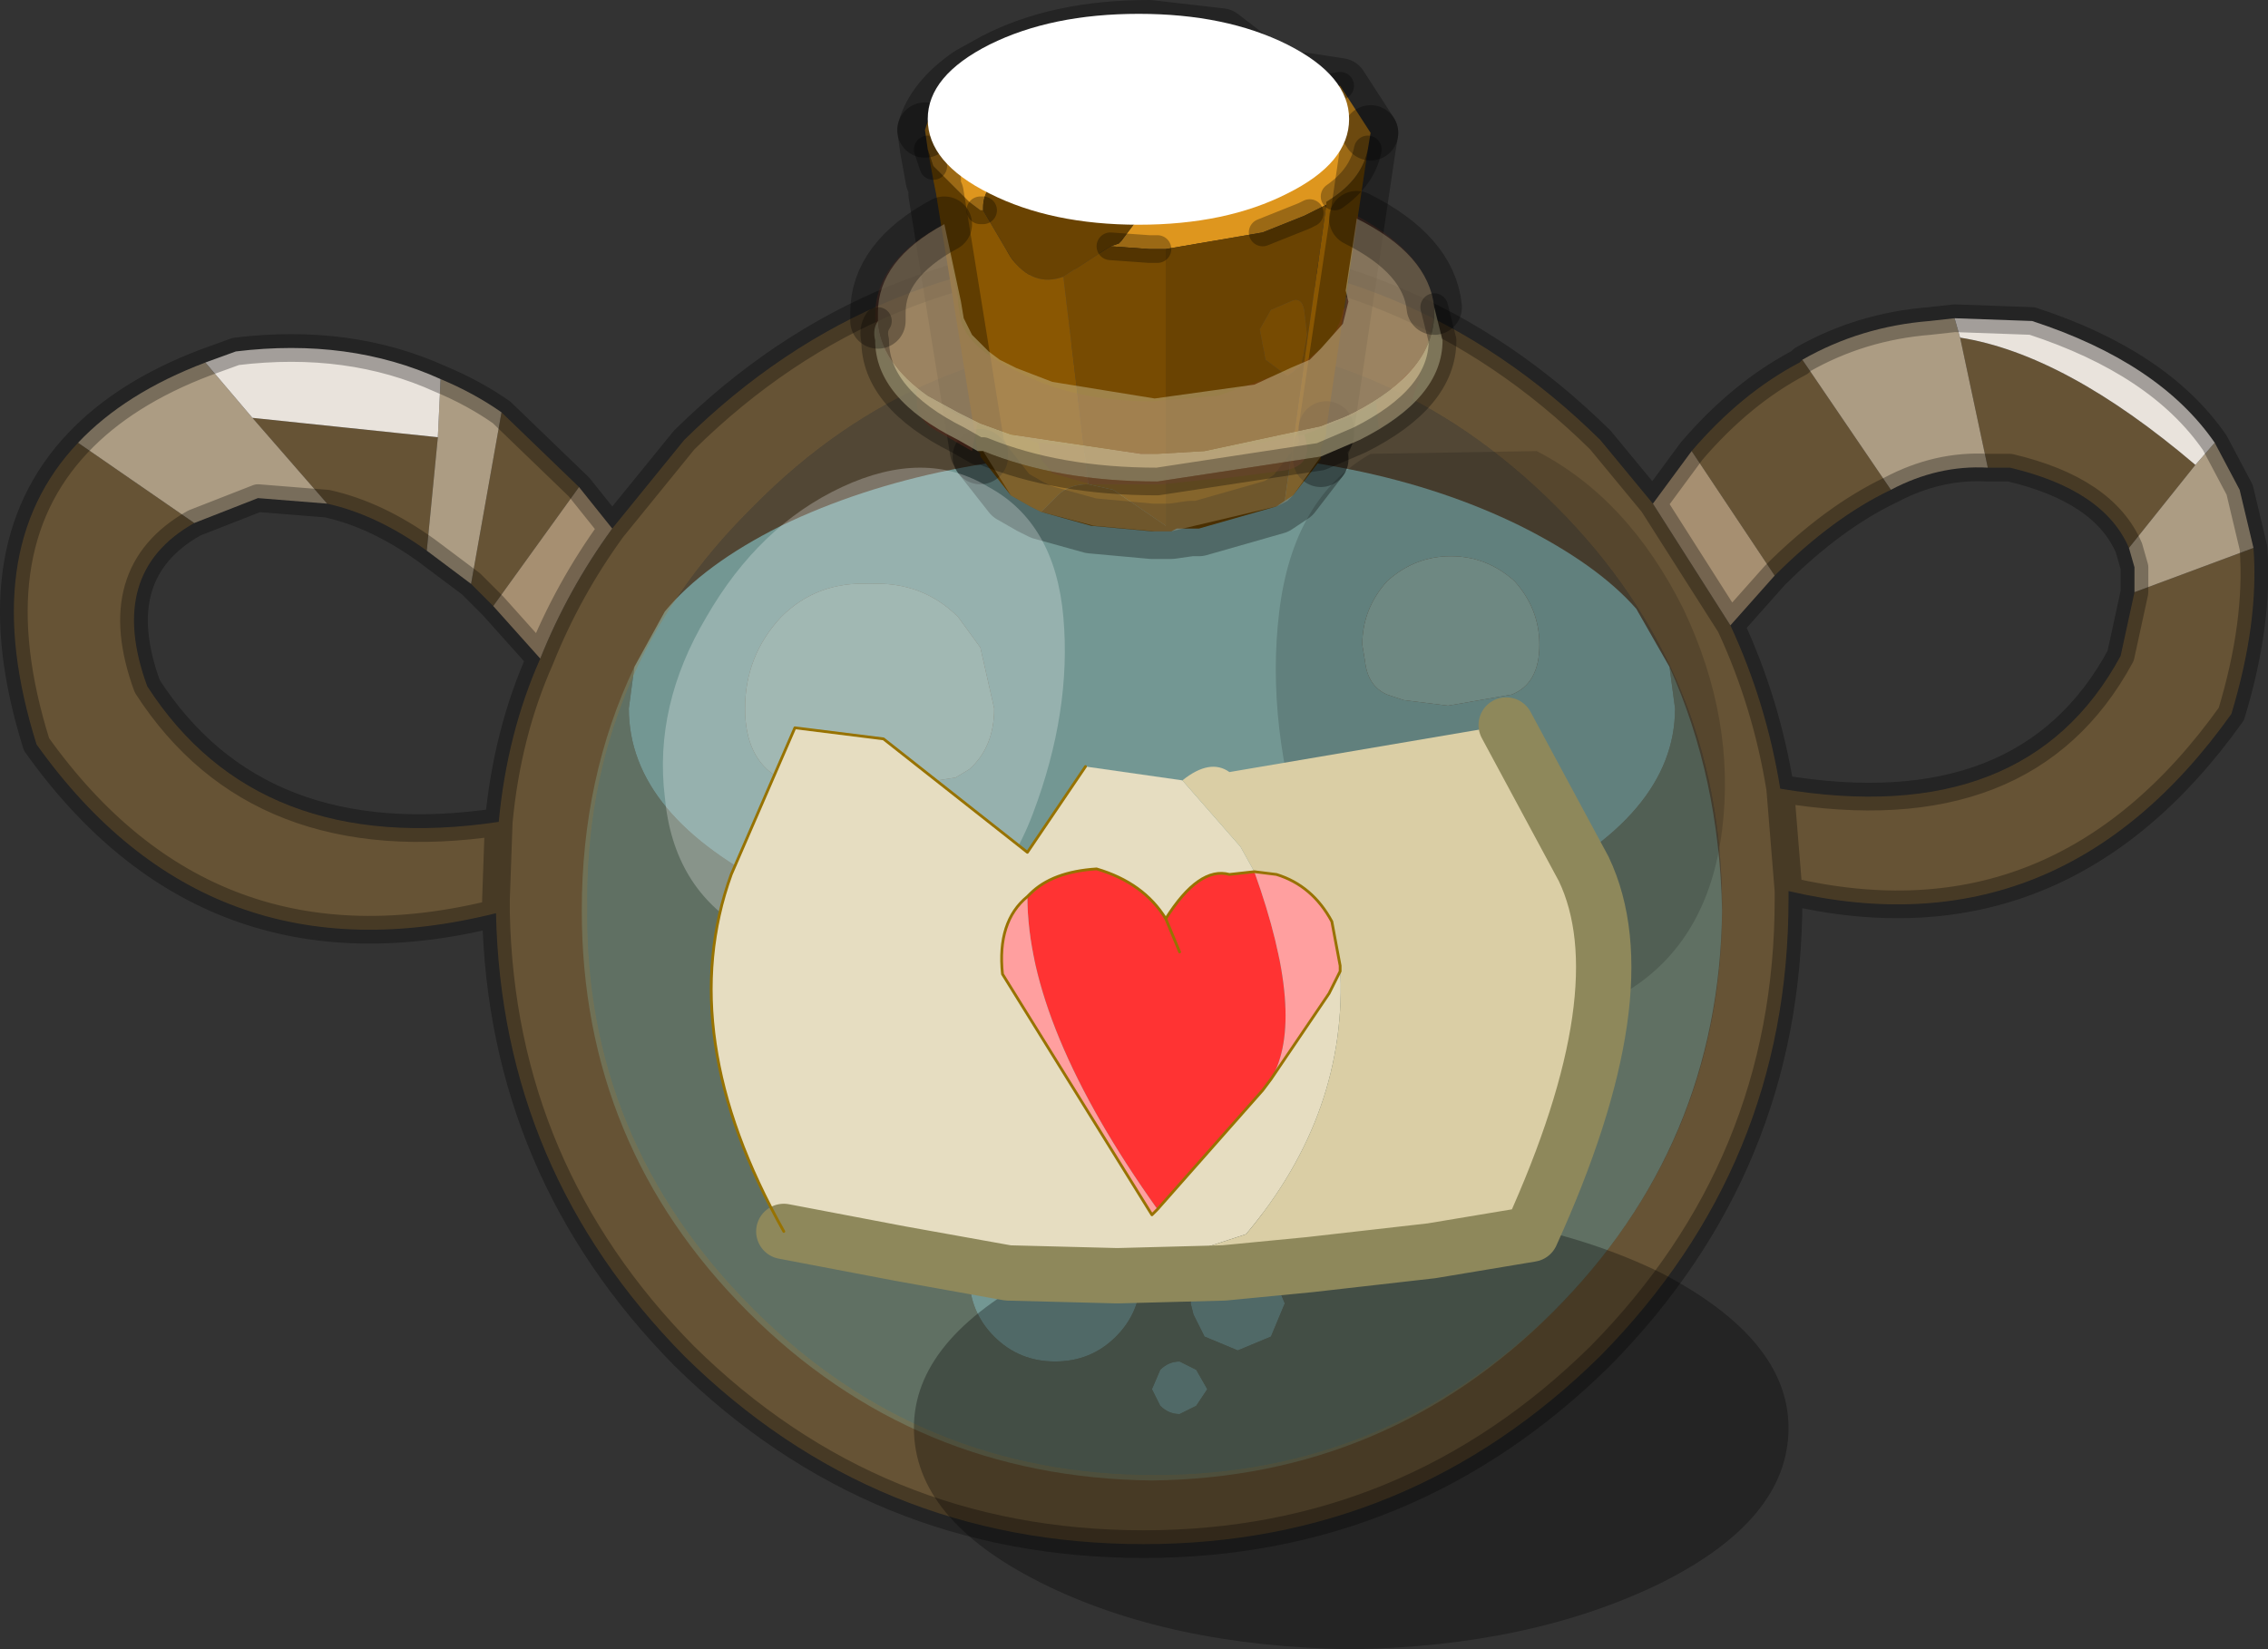 <svg viewBox="0 0 40.972 29.8" xmlns="http://www.w3.org/2000/svg" xmlns:xlink="http://www.w3.org/1999/xlink"><rect x="0" y="0" width="40.972" height="29.8" fill="#333333" stroke="none"/><g transform="translate(-255.14 -185.45)"><use transform="translate(255.15 185.45)" width="40.95" height="29.8" xlink:href="#a"/><use transform="translate(271.9 185.7) scale(.176)" width="43.25" height="21.65" xlink:href="#b"/><use transform="translate(267.1 188.9)" width="19.2" height="20.1" xlink:href="#c"/></g><defs><g id="a"><path d="M285.3 197.5q.9 2 .95 4.4-.05 4.25-3.05 7.25t-7.25 3.05q-4.3-.05-7.3-3.05t-3-7.25q0-2.4.95-4.4l-.1.75q0 1.95 2.75 3.3 2.8 1.35 6.7 1.35t6.65-1.35q2.8-1.35 2.8-3.3l-.1-.75m-12.4 10.2-.05-.05v.1l-.2.75q0 .65.45 1.1t1.1.45 1.1-.45.45-1.1v-.05q0-.6-.45-1.05t-1.1-.45-1.1.45l-.2.3m5.45 1.3-.25-.6-.5-.2h-.1q-.35-.05-.6.2t-.25.6l.05.2.2.4.6.25.6-.25.25-.6m-1.9 1.05q-.2 0-.35.15l-.15.35.15.3q.15.15.35.15l.3-.15.2-.3-.2-.35-.3-.15" fill="#476f75" fill-rule="evenodd" transform="translate(-255.15 -185.45)"/><path d="M279.8 197.4q.05.45.4.6l.3.1.8.1 1.15-.2q.5-.2.5-.9 0-.65-.45-1.15-.5-.45-1.15-.45t-1.15.45q-.45.5-.45 1.15l.05.3m-13.2.1.55-1q.7-.85 2.1-1.55 2.8-1.35 6.7-1.35t6.65 1.35q1.4.7 2.1 1.5l.6 1.05.1.75q0 1.95-2.8 3.3-2.75 1.35-6.65 1.35t-6.7-1.35q-2.75-1.35-2.75-3.3l.1-.75m4.25-1.5q-.95-.05-1.6.6-.65.7-.65 1.65 0 .9.6 1.25l1.55.25 1.65-.25.25-.15q.45-.4.45-1.1l-.25-1.1-.4-.55q-.65-.65-1.6-.6m2.05 11.7.2-.3q.45-.45 1.1-.45t1.1.45.45 1.05v.05q0 .65-.45 1.1t-1.1.45-1.1-.45-.45-1.1l.2-.75.05-.05m3.55 2.35.3.15.2.35-.2.3-.3.15q-.2 0-.35-.15l-.15-.3.15-.35q.15-.15.35-.15m1.9-1.05-.25.6-.6.25-.6-.25-.2-.4-.05-.2q0-.35.25-.6t.6-.2h.1l.5.2.25.6" fill="#63a6ba" fill-rule="evenodd" transform="translate(-255.15 -185.45)"/><path d="m279.8 197.4-.05-.3q0-.65.45-1.15.5-.45 1.15-.45t1.15.45q.45.5.45 1.15 0 .7-.5.9l-1.15.2-.8-.1-.3-.1q-.35-.15-.4-.6m-8.95-1.4q.95-.05 1.6.6l.4.55.25 1.1q0 .7-.45 1.1l-.25.15-1.65.25-1.55-.25q-.6-.35-.6-1.25 0-.95.65-1.65.65-.65 1.6-.6" fill="#79b3c4" fill-rule="evenodd" transform="translate(-255.15 -185.45)"/><path d="m259.7 193 3.35.35-.2 2.05q-.9-.65-1.8-.85L259.7 193m3.95 3 .55-3.1 1.4 1.35-1.55 2.15-.4-.4m-5-1.1q-1.6.9-.85 2.95 2 3.1 6.35 2.45.15-1.6.75-2.95.5-1.25 1.3-2.35l1.3-1.6q3.45-3.4 8.3-3.4 4.8 0 8.25 3.4l.95 1.15 1.4 2.2q.65 1.4.9 2.95 4.45.75 6.15-2.4l.25-1.15 2.15-.8q.1 1.35-.4 3-3.1 4.35-8 3.2v.15q0 4.8-3.4 8.25-3.45 3.4-8.25 3.4-4.85 0-8.3-3.4-3.3-3.35-3.4-8-5.2 1.3-8.3-3.05-1.1-3.5.75-5.45l2.1 1.45m5.5 5.4-.05 1.4v.25-.25l.05-1.4m21.55-6.7q.9-1.05 1.95-1.6l.05-.05 1.6 2.35q-1.05.5-2.1 1.55l-1.5-2.25m-9.7-2.05q-4.25 0-7.25 3.05-3.05 3-3 7.25-.05 4.2 3 7.25 3 3 7.25 3 4.2 0 7.25-3 3-3.05 3-7.25 0-4.25-3-7.25-3.05-3.05-7.25-3.05m14.55 0q1.9.3 4.25 2.3l-1.2 1.5q-.45-1.05-2.15-1.45h-.4l-.5-2.35m-3.1 10-.15-1.85.15 1.85" fill="#997539" fill-opacity=".502" fill-rule="evenodd" transform="translate(-255.15 -185.45)"/><path d="M276 191.55q4.2 0 7.25 3.05 3 3 3 7.25 0 4.2-3 7.25-3.05 3-7.25 3-4.25 0-7.25-3-3.05-3.05-3-7.25-.05-4.25 3-7.25 3-3.05 7.25-3.05" fill="#997539" fill-opacity=".302" fill-rule="evenodd" transform="translate(-255.15 -185.45)"/><path d="m263.05 193.35.05-1.05q.6.25 1.1.6l-.55 3.1-.8-.6.2-2.05m-4.2-1.35.85 1 1.35 1.55-1.25-.1-1.15.45-2.1-1.45q.85-.9 2.3-1.45m28.85-.05q1.05-.6 2.3-.7l.45-.05.1.35.5 2.35q-.9-.05-1.75.4l-1.6-2.35m7.45 1.5.45.85.25 1.05-2.15.8v-.45l-.1-.35 1.2-1.5.35-.4" fill="#ac9c83" fill-rule="evenodd" transform="translate(-255.15 -185.45)"/><path d="m263.1 192.3-.05 1.05-3.35-.35-.85-1 .55-.2q2.05-.25 3.7.5m27.35-1.1 1.4.05q2.3.75 3.3 2.2l-.35.4q-2.35-2-4.25-2.3l-.1-.35" fill="#e9e3dc" fill-rule="evenodd" transform="translate(-255.15 -185.45)"/><path d="m264.9 197.35-.85-.95 1.55-2.15.6.75q-.8 1.1-1.3 2.35m20.1-2.8.7-.95 1.5 2.25-.8.9-1.4-2.2" fill="#a68f71" fill-rule="evenodd" transform="translate(-255.15 -185.45)"/><path d="M7.95 6.85q-1.65-.75-3.7-.5l-.55.2Q2.25 7.1 1.4 8-.45 9.95.65 13.45q3.1 4.35 8.3 3.05v-.25l.05-1.4q.15-1.6.75-2.95l-.85-.95-.4-.4m-.8-.6.8.6m.55-3.1q-.5-.35-1.1-.6M5.9 9.1 4.65 9l-1.15.45q-1.6.9-.85 2.95 2 3.1 6.35 2.45M5.9 9.1q.9.2 1.8.85m2.75-1.15-1.4-1.35m1.4 1.35.6.75 1.3-1.6q3.45-3.4 8.3-3.4 4.8 0 8.25 3.4l.95 1.15.7-.95q.9-1.05 1.95-1.6l.05-.05q1.05-.6 2.3-.7l.45-.05 1.4.05Q39 6.55 40 8l.45.85.25 1.05q.1 1.35-.4 3-3.1 4.35-8 3.2v.15q0 4.8-3.4 8.25-3.45 3.4-8.25 3.4-4.85 0-8.3-3.4-3.3-3.35-3.4-8m2.1-6.95q-.8 1.1-1.3 2.35m22.3-1.5q1.05-1.05 2.1-1.55.85-.45 1.75-.4h.4q1.7.4 2.15 1.45l.1.35v.45l-.25 1.15q-1.7 3.15-6.15 2.4l.15 1.85m-1.05-4.8.8-.9m-.8.9-1.4-2.2m2.3 5.15q-.25-1.55-.9-2.95" fill="none" stroke="#000" stroke-linecap="round" stroke-linejoin="round" stroke-opacity=".302" stroke-width=".5"/><path d="M287.45 211.25q0 1.65-2.3 2.8-2.35 1.15-5.6 1.2-3.3-.05-5.6-1.2t-2.3-2.8q0-1.6 2.3-2.8 2.3-1.15 5.6-1.15 3.25 0 5.6 1.15 2.3 1.2 2.3 2.8" fill-opacity=".302" fill-rule="evenodd" transform="translate(-255.15 -185.45)"/><path d="m279.85 188.15-.75 5.05v.1l-.1.25v.2l-.5.65-.15.1.75-5.35v-.05l.15-.1q.5-.35.6-.85m-5.9 6.55-.2-.1-.35-.2-.55-.7v-.05l-.05-.05-.75-4.65-.05-.25-.1-.55.1.3.65.65.2.15h.05l.5.85q.4.55.95.35l.45 3.75q-.35 0-.55.2l-.3.3m3.25-8.6.65.5q.25.25.85.3l.65.1-.9.15-1-.2-.4-.5q0-.2.15-.35" fill="#8a5702" fill-rule="evenodd" transform="translate(-255.15 -185.45)"/><path d="m279.9 187.85-.05.3q-.1.5-.6.85l-.15.1v.05l-.4.2-.75.3-1.75.3h-.3l-.7-.05.15-.05.05-.05.45-.6q0-.4-.45-.65l-1.05-.25-1 .25q-.45.25-.45.65v.05h-.05l-.2-.15-.65-.65-.1-.3-.05-.35q.15-.55.8-1l.45-.25q1.15-.6 2.8-.6l1.3.15q-.15.15-.15.35l.4.5 1 .2.9-.15.55.85" fill="#de961e" fill-rule="evenodd" transform="translate(-255.15 -185.45)"/><path d="m275.2 189.9.7.05h.3v5l-.95-.65-.45-.1-.45-3.75.85-.55m3.25 1q.2-.1.25.15l.05.45-.1.55-.25.2-.4-.3-.1-.55.2-.35.35-.15" fill="#774b02" fill-rule="evenodd" transform="translate(-255.15 -185.45)"/><path d="m278.35 194.5-.15.1-1.4.4h-.4l-.1.05h-.35l-1.1-.1-.9-.25.3-.3q.2-.2.55-.2l.45.1.95.65v-5l1.75-.3.75-.3.4-.2-.75 5.35m-3.15-4.6-.85.55q-.55.2-.95-.35l-.5-.85v-.05q0-.4.45-.65l1-.25 1.05.25q.45.25.45.65l-.45.6-.05.05-.15.05m3.25 1-.35.15-.2.35.1.55.4.3.25-.2.1-.55-.05-.45q-.05-.25-.25-.15" fill="#6a4302" fill-rule="evenodd" transform="translate(-255.15 -185.45)"/><path d="M279.1 193.2v.1m-.1.45-.5.65-.3.2-1.4.4h-.15l-.35.05h-.35l-1.1-.1-.9-.25-.2-.1-.35-.2-.55-.7m-1-5.9q.15-.55.8-1l.45-.25q1.15-.6 2.8-.6l1.3.15.65.5q.25.25.85.3l.65.1.55.85" fill="none" stroke="#000" stroke-linecap="round" stroke-linejoin="round" stroke-opacity=".302" transform="translate(-255.15 -185.45)"/><path d="m279.9 187.85-.05.3-.75 5.05m0 .1-.1.25v.2m-6.15-.05v-.05m-.05-.05-.75-4.65m-.05-.25-.1-.55-.05-.35" fill="none" stroke="#000" stroke-linecap="round" stroke-linejoin="round" stroke-opacity=".302" transform="translate(-255.15 -185.45)"/><path d="M22.05.65Q21.9.8 21.9 1l.4.5 1 .2.9-.15M20.9 4.5h-.15l-.7-.05m3.6-.6-.1.05-.75.3M16.85 3l-.1-.3m1 1.1h-.05m7-1.1q-.1.5-.6.85" fill="none" stroke="#000" stroke-linecap="round" stroke-linejoin="round" stroke-opacity=".302" stroke-width=".5"/></g><g id="c"><path d="M267.15 199.85q-.2-1.65.75-3.25.95-1.65 2.45-2.35t2.65 0q1.2.65 1.35 2.35t-.55 3.55-2.35 2.35l-2.85-.25q-1.3-.75-1.45-2.4" fill="#fff" fill-opacity=".251" fill-rule="evenodd" transform="translate(-267.1 -188.9)"/><path d="m279.9 193.65 3-.05q1.65.85 2.65 2.85.95 2 .7 4t-1.7 2.9-3.25.35q-1.85-.6-2.55-2.85-.75-2.3-.5-4.35t1.65-2.85" fill-opacity=".153" fill-rule="evenodd" transform="translate(-267.1 -188.9)"/><path d="m280 192.7-.4.25-.9.35-1.6.3-1.1.05-2.1-.2-.15-.05-.95-.3-.35-.15-.75-.45q-.75-.65-.75-1.35 0-1 1.25-1.65l.25 1.35v.1l.05.3q.15.5 1 .9 1 .55 2.45.55l1.2-.1 1.25-.45q.9-.45 1-1.1l.05-.05.2-1.65q1.4.75 1.4 1.8l-.2.8h-.05l-.75.75H280" fill="#813a26" fill-opacity=".302" fill-rule="evenodd" transform="translate(-267.1 -188.9)"/><path d="M280.8 191.95v.3l-.2.55-.55.4-.05-.5h.05l.75-.75m-2.1 1.35q.2.55-.35.65l-1.15.15h-.15l-.9.1h-1.3l-.7-.2-.2-.25-.05-.3 2.1.2 1.1-.05 1.6-.3m-5.9-.2-.1.5-.7-.4q-.3-.2-.3-.5v-.2l.75.45.35.15" fill="#813925" fill-opacity=".502" fill-rule="evenodd" transform="translate(-267.1 -188.9)"/><path d="m272.2 189.5.3 1.4.05.3.15.3.3.3.2.15.3.15.65.25 1.85.3 1.8-.25.65-.3.35-.15.2-.2.4-.45.1-.4-.05-.2.2-1.3q1.3.65 1.4 1.6v.1q0 1.05-1.45 1.8-.2.1-.35.15l-.25.1-2.1.45-.85.05h-.3l-2.35-.35-.55-.2-.4-.2-.55-.3q-.85-.6-.9-1.35v-.15q0-.95 1.2-1.6" fill="#c7bb92" fill-opacity=".502" fill-rule="evenodd" transform="translate(-267.1 -188.9)"/><path d="m281.05 191 .15.6q0 1.05-1.5 1.8l-.7.3-2.95.45q-1.8 0-3.15-.55h-.1l-.35-.2q-1.5-.75-1.5-1.8-.05-.2.05-.35.05.75.9 1.35l.55.3.4.2.55.2 2.35.35h.3l.85-.05 2.1-.45.25-.1q.15-.05.35-.15 1.45-.75 1.45-1.8v-.1" fill="#c7bb92" fill-opacity=".8" fill-rule="evenodd" transform="translate(-267.1 -188.9)"/><path d="m279 193.7-.5.7-.1.1-.2.1-1.9.45h-.3l-1.1-.1-.95-.25-.2-.1-.35-.2-.5-.8q1.35.55 3.15.55l2.95-.45" fill="#c4b58f" fill-opacity=".302" fill-rule="evenodd" transform="translate(-267.1 -188.9)"/><path d="m13.95 2.1.15.6q0 1.05-1.5 1.8l-.7.3-2.95.45q-1.8 0-3.15-.55h-.1l-.35-.2q-1.5-.75-1.5-1.8-.05-.2.05-.35" fill="none" stroke="#000" stroke-linecap="round" stroke-linejoin="round" stroke-opacity=".302" stroke-width=".5"/><path d="M279.65 189.4q1.3.65 1.4 1.6m-10.05.25v-.15q0-.95 1.2-1.6" fill="none" stroke="#000" stroke-linecap="round" stroke-linejoin="round" stroke-opacity=".302" transform="translate(-267.1 -188.9)"/><path d="M275.35 208.5h-.05.05" fill="#cecbb3" fill-rule="evenodd" transform="translate(-267.1 -188.9)"/><path d="M275.3 208.5h.05-.05" fill="#c5c1a5" fill-rule="evenodd" transform="translate(-267.1 -188.9)"/><path d="m278.1 204.95 1.05-1.55.2-.4v-.1q.15 2.65-1.7 4.85l-2.3.75h-.05l-1.95-.05-1.95-.35-2.1-.4q-2-3.55-.95-6.45l1.15-2.65 1.6.2 2.6 2.05 1.05-1.55 1.75.25 1.05 1.2.25.45-.45.05q-.55-.15-1.15.8-.4-.65-1.25-.9-.8.05-1.2.45l-.05.05q-.55.45-.45 1.4l2.7 4.35.1-.1 1.9-2.15.15-.2" fill="#e6ddc1" fill-rule="evenodd" transform="translate(-267.1 -188.9)"/><path d="m277.8 201.2-.25-.45-1.05-1.2q.5-.4.85-.15l5-.85 1.4 2.6q1.05 2.2-.95 6.6l-1.8.3-2.2.25-1.55.15-1.9.05 2.3-.75q1.85-2.2 1.7-4.85l-.15-.8q-.35-.65-1-.85l-.4-.05" fill="#dacea5" fill-rule="evenodd" transform="translate(-267.1 -188.9)"/><path d="m278.1 204.95-.15.2-1.9 2.15q-2.35-3.3-2.35-5.65l.05-.05q.4-.4 1.2-.45.85.25 1.25.9.6-.95 1.15-.8l.45-.05q.95 2.65.3 3.75m-1.65-2.3-.25-.6.25.6" fill="#f33" fill-rule="evenodd" transform="translate(-267.1 -188.9)"/><path d="M279.35 202.9v.1l-.2.4-1.05 1.55q.65-1.1-.3-3.75l.4.05q.65.2 1 .85l.15.8m-3.3 4.4-.1.1-2.7-4.35q-.1-.95.45-1.4 0 2.35 2.35 5.65" fill="#ff9f9f" fill-rule="evenodd" transform="translate(-267.1 -188.9)"/><path d="m269.3 207.7 2.1.4 1.95.35 1.95.05m7.05-9.95 1.4 2.6q1.05 2.2-.95 6.6l-1.8.3-2.2.25-1.55.15-1.9.05h-.05" fill="none" stroke="#8e885b" stroke-linecap="round" stroke-linejoin="round" transform="translate(-267.1 -188.9)"/><path d="m6.6 12.75.05-.05m1-2.3L6.6 11.95 4 9.9l-1.6-.2-1.15 2.65q-1.05 2.9.95 6.45M12.25 14v.1l-.2.4L11 16.05l-.15.2-1.9 2.15-.1.1-2.7-4.35q-.1-.95.45-1.4m.05-.05q.4-.4 1.2-.45.85.25 1.25.9.6-.95 1.15-.8l.45-.05m1.55 1.7-.15-.8q-.35-.65-1-.85l-.4-.05m-1.6.85.25.6" fill="none" stroke="#977200" stroke-linecap="round" stroke-linejoin="round" stroke-width=".05"/></g><path d="M36.9 3.15q6.35 3.2 6.35 7.65 0 4.5-6.35 7.65-6.3 3.2-15.25 3.2t-15.3-3.2Q0 15.3 0 10.8q0-4.45 6.35-7.65Q12.7 0 21.65 0T36.9 3.15" fill="#fff" fill-rule="evenodd" id="d"/><use width="43.25" height="21.65" xlink:href="#d" id="b"/></defs></svg>